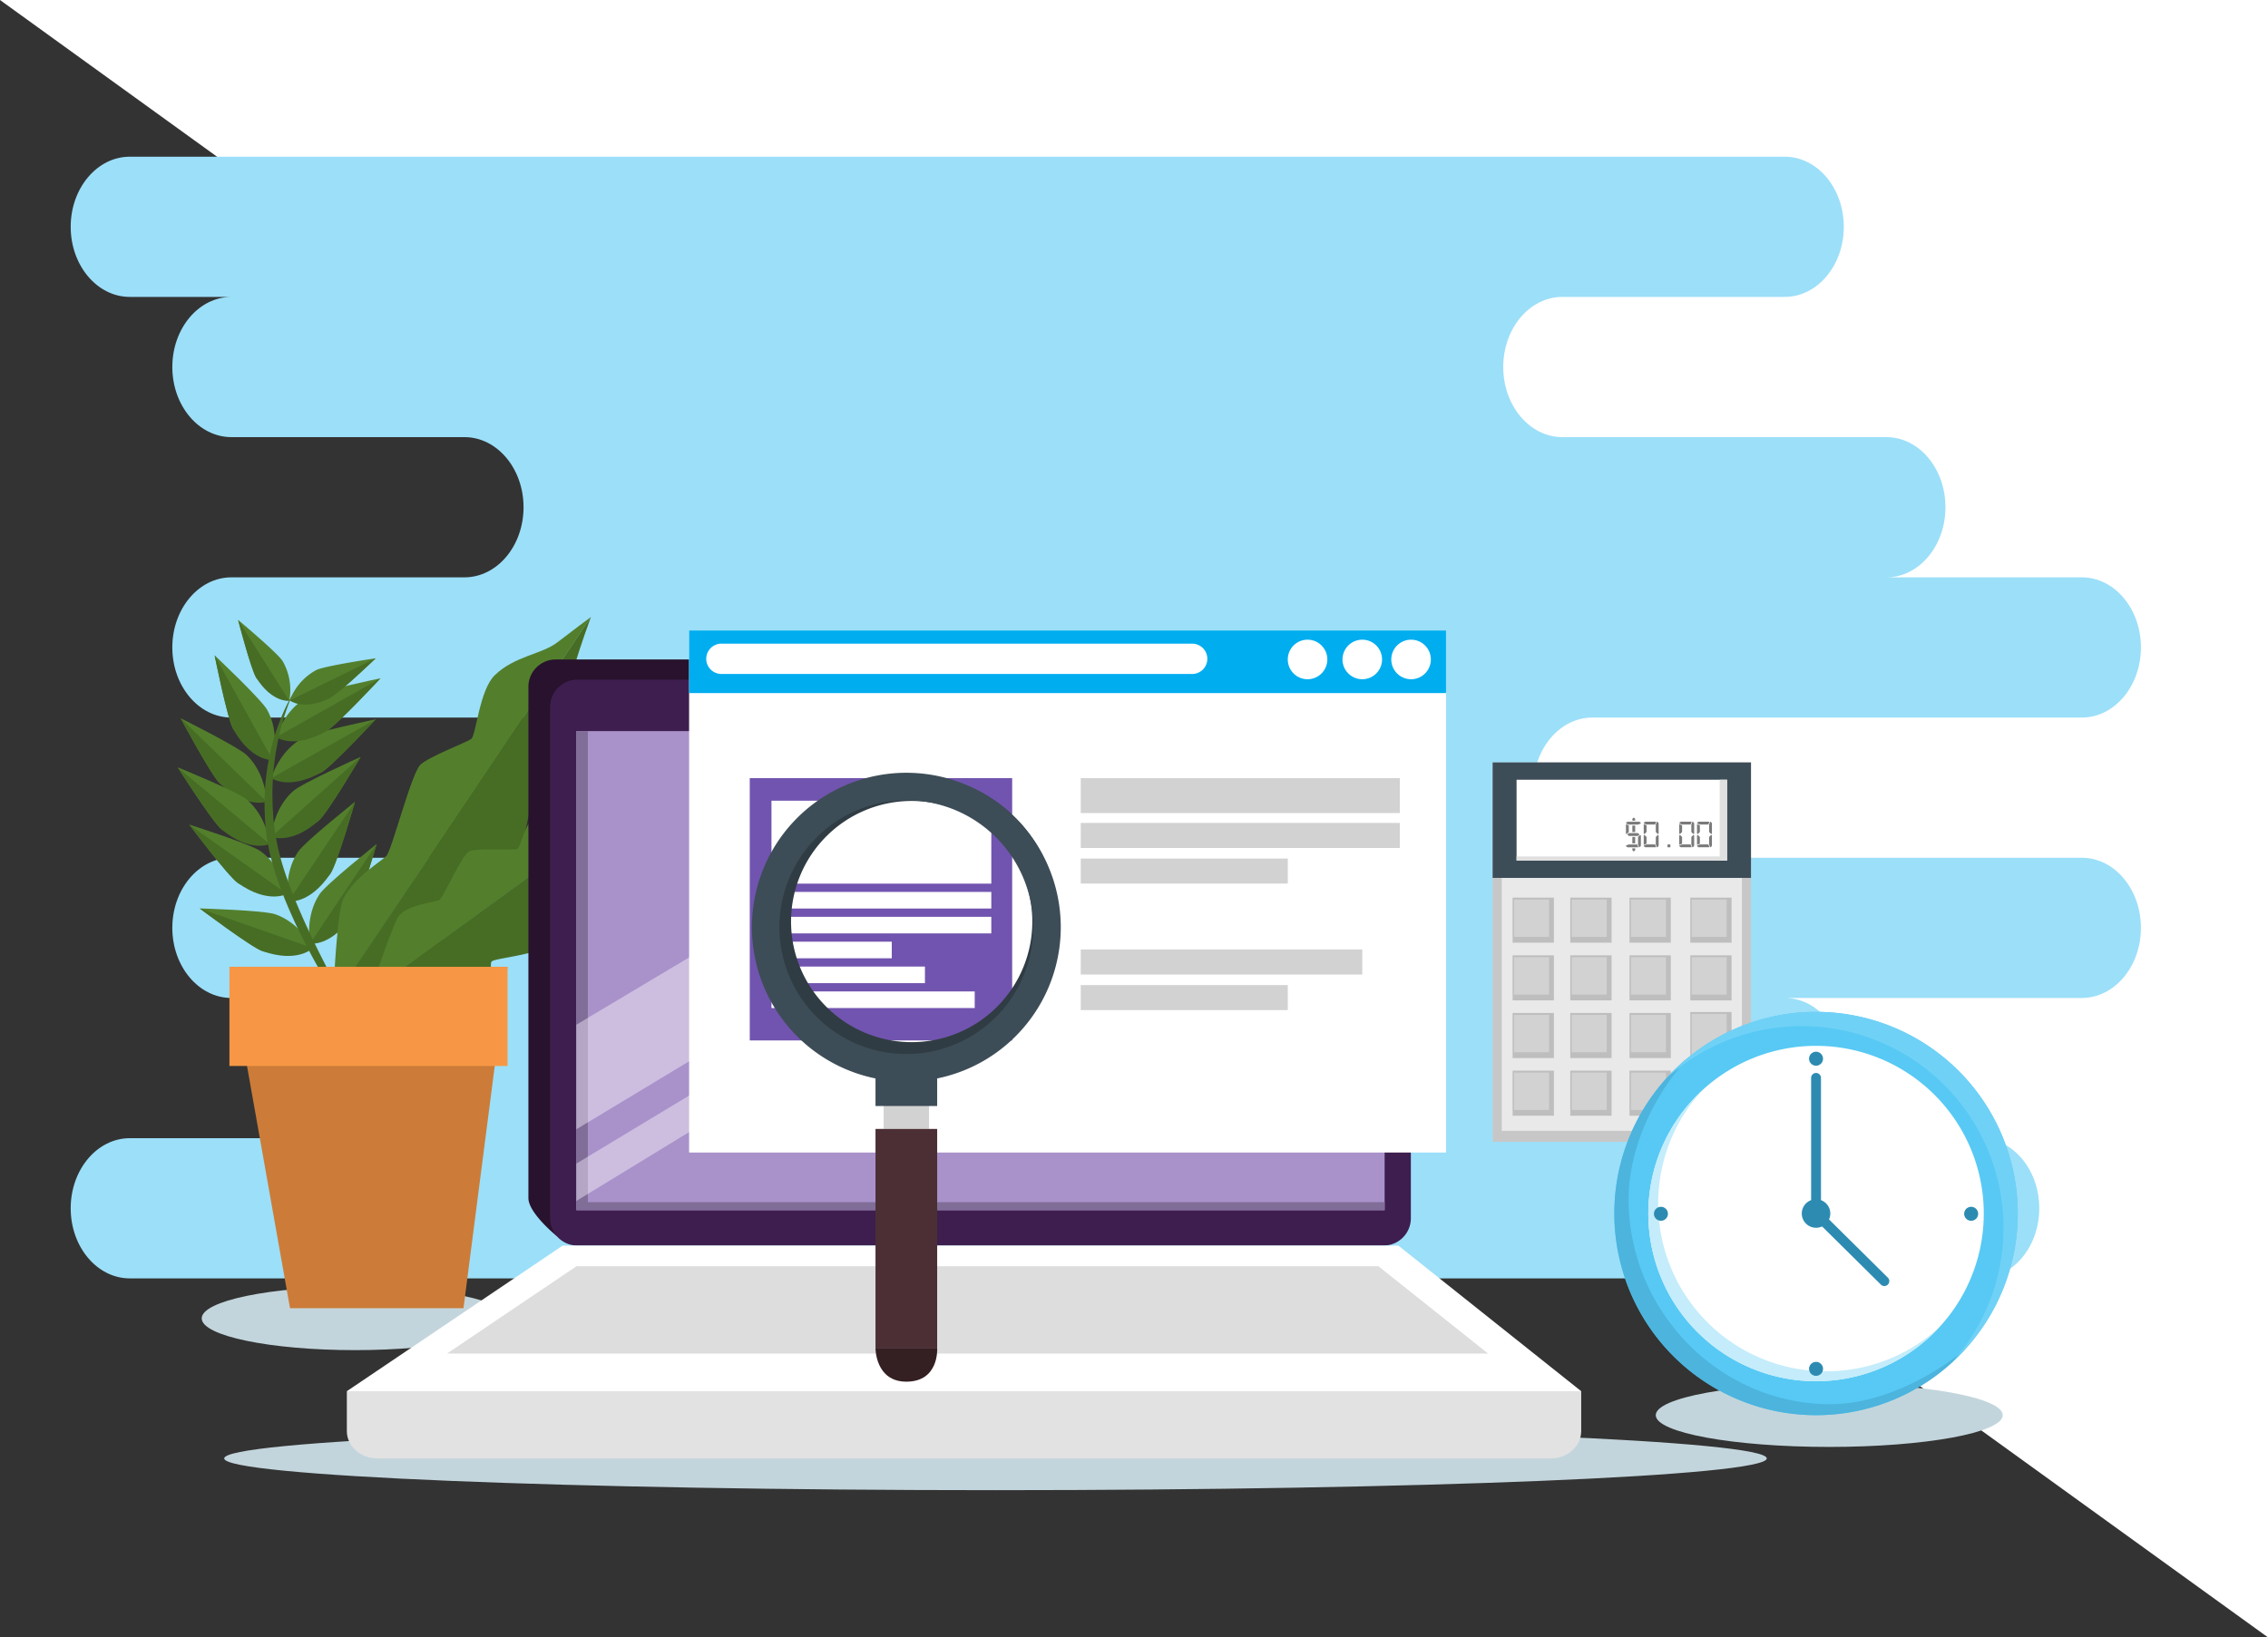 <svg xmlns="http://www.w3.org/2000/svg" width="546.806" height="394.888" viewBox="0 0 546.806 394.888">
  <rect x="0" y="0" width="546.806" height="394.888" fill="#333333" stroke="none"/>
  <g id="g10" transform="translate(-0.002 394.888)">
    <g id="g12">
      <path id="path14" d="M546.808,0V-394.888H0Z" fill="#fff"/>
      <path id="path16" d="M501.916-188.022H383.924c-7.869,0-14.252-7.569-14.252-16.907s6.383-16.908,14.252-16.908H501.916c7.871,0,14.253-7.569,14.253-16.907s-6.383-16.908-14.253-16.908H454.79c7.872,0,14.253-7.569,14.253-16.907s-6.381-16.908-14.253-16.908H376.68c-7.873,0-14.253-7.568-14.253-16.907s6.38-16.908,14.253-16.908h53.6c7.872,0,14.252-7.568,14.252-16.907s-6.38-16.907-14.252-16.907H31.3c-7.871,0-14.254,7.571-14.254,16.907s6.383,16.907,14.254,16.907H55.8c-7.871,0-14.252,7.572-14.252,16.908s6.382,16.907,14.252,16.907h56.173c7.872,0,14.252,7.572,14.252,16.908s-6.38,16.907-14.252,16.907H55.8c-7.871,0-14.252,7.571-14.252,16.908s6.382,16.907,14.252,16.907H170.41c7.872,0,14.253,7.571,14.253,16.908s-6.381,16.907-14.253,16.907H55.8c-7.871,0-14.252,7.571-14.252,16.908s6.382,16.907,14.252,16.907H87.469c7.873,0,14.254,7.569,14.254,16.907s-6.381,16.908-14.254,16.908H31.3c-7.871,0-14.254,7.57-14.254,16.907S23.426-86.58,31.3-86.58H477.408c7.871,0,14.252-7.568,14.252-16.906s-6.381-16.907-14.252-16.907H430.282c7.872,0,14.252-7.569,14.252-16.908s-6.38-16.907-14.252-16.907h71.634c7.871,0,14.253-7.569,14.253-16.907s-6.383-16.908-14.253-16.908" fill="#9cdff9"/>
      <path id="path18" d="M122.542-76.937c0,4.23-16.544,7.659-36.952,7.659s-36.956-3.429-36.956-7.659S65.18-84.6,85.59-84.6s36.952,3.429,36.952,7.658" fill="#c3d5dc"/>
      <path id="path20" d="M482.855-53.592c0,4.23-18.725,7.657-41.825,7.657S399.2-49.362,399.2-53.592s18.728-7.658,41.825-7.658,41.825,3.428,41.825,7.658" fill="#c3d5dc"/>
      <path id="path22" d="M425.967-43.164c0,4.229-83.261,7.659-185.958,7.659S54.051-38.935,54.051-43.164s83.257-7.659,185.958-7.659,185.958,3.43,185.958,7.659" fill="#c3d5dc"/>
      <path id="path24" d="M90.583-221.406S80.048-210.064,77.5-208.63s-12.08,1.4-12.08,1.4,1.789-6.412,7.456-9.605c2.546-1.436,17.7-4.573,17.7-4.573" fill="#537f2c"/>
      <path id="path26" d="M90.583-221.406S80.048-210.064,77.5-208.63c-7.9,4.456-12.08,1.4-12.08,1.4l25.16-14.179" fill="#476d25"/>
      <path id="path28" d="M86.949-212.338S79.1-199,76.92-197.05s-11.5,3.964-11.5,3.964.372-6.645,5.221-10.983c2.173-1.948,16.3-8.269,16.3-8.269" fill="#537f2c"/>
      <path id="path30" d="M86.949-212.338S79.1-199,76.92-197.05c-6.76,6.049-11.5,3.964-11.5,3.964l21.525-19.252" fill="#476d25"/>
      <path id="path32" d="M85.59-201.509s-4.289,14.872-5.915,17.3-10.15,6.7-10.15,6.7-1.292-6.532,2.325-11.935c1.623-2.425,13.74-12.064,13.74-12.064" fill="#537f2c"/>
      <path id="path34" d="M85.59-201.509s-4.289,14.872-5.915,17.3c-5.046,7.541-10.15,6.7-10.15,6.7l16.065-24" fill="#476d25"/>
      <path id="path36" d="M90.806-191.332s-4.289,14.873-5.913,17.3-10.154,6.7-10.154,6.7-1.291-6.532,2.328-11.936c1.622-2.425,13.738-12.063,13.738-12.063" fill="#537f2c"/>
      <path id="path38" d="M90.806-191.332s-4.289,14.873-5.913,17.3c-5.047,7.539-10.154,6.7-10.154,6.7l16.067-24" fill="#476d25"/>
      <path id="path40" d="M91.734-231.3S81.2-219.958,78.654-218.525s-12.078,1.4-12.078,1.4,1.789-6.412,7.452-9.6c2.549-1.437,17.706-4.576,17.706-4.576" fill="#537f2c"/>
      <path id="path42" d="M91.734-231.3S81.2-219.958,78.654-218.525c-7.9,4.456-12.078,1.4-12.078,1.4L91.734-231.3" fill="#476d25"/>
      <path id="path44" d="M90.583-236.125s-8.927,8.561-11.027,9.591-9.7.561-9.7.561a14,14,0,0,1,6.394-7.321c2.1-1.029,14.337-2.831,14.337-2.831" fill="#537f2c"/>
      <path id="path46" d="M90.583-236.125s-8.927,8.561-11.027,9.591c-6.514,3.188-9.7.561-9.7.561l20.731-10.152" fill="#476d25"/>
      <path id="path48" d="M43.556-221.669s7.309,13.645,9.4,15.68,11.328,4.427,11.328,4.427-.1-6.66-4.768-11.185c-2.1-2.033-15.964-8.921-15.964-8.921" fill="#537f2c"/>
      <path id="path50" d="M43.556-221.669s7.309,13.645,9.4,15.68c6.512,6.317,11.328,4.427,11.328,4.427L43.556-221.669" fill="#476d25"/>
      <path id="path52" d="M42.835-209.841s8.307,13.063,10.551,14.936,11.628,3.563,11.628,3.563-.6-6.629-5.6-10.795c-2.245-1.871-16.583-7.7-16.583-7.7" fill="#537f2c"/>
      <path id="path54" d="M42.835-209.841s8.307,13.063,10.551,14.936c6.963,5.812,11.628,3.563,11.628,3.563l-22.179-18.5" fill="#476d25"/>
      <path id="path56" d="M45.626-196.024s9.308,12.372,11.689,14.063,11.872,2.64,11.872,2.64-1.121-6.565-6.429-10.323c-2.38-1.688-17.133-6.38-17.133-6.38" fill="#537f2c"/>
      <path id="path58" d="M45.626-196.024s9.308,12.372,11.689,14.063c7.4,5.247,11.872,2.64,11.872,2.64l-23.561-16.7" fill="#476d25"/>
      <path id="path60" d="M48.153-175.8s12.354,9.32,15.114,10.293,12.139-.739,12.139-.739-2.887-6-9.026-8.148c-2.754-.968-18.228-1.407-18.228-1.407" fill="#537f2c"/>
      <path id="path62" d="M48.153-175.8s12.354,9.32,15.114,10.293c8.561,3,12.139-.739,12.139-.739L48.153-175.8" fill="#476d25"/>
      <path id="path64" d="M51.748-236.842s3.034,15.181,4.452,17.736,9.553,7.52,9.553,7.52,1.833-6.4-1.32-12.088c-1.418-2.553-12.685-13.168-12.685-13.168" fill="#537f2c"/>
      <path id="path66" d="M51.748-236.842s3.034,15.181,4.452,17.736c4.4,7.933,9.553,7.52,9.553,7.52L51.748-236.842" fill="#476d25"/>
      <path id="path68" d="M57.406-245.387s3.121,11.968,4.371,13.945,7.971,5.561,7.971,5.561a13.992,13.992,0,0,0-1.609-9.584c-1.249-1.979-10.733-9.923-10.733-9.923" fill="#537f2c"/>
      <path id="path70" d="M57.406-245.387s3.121,11.968,4.371,13.945c3.881,6.131,7.971,5.561,7.971,5.561L57.406-245.387" fill="#476d25"/>
      <path id="path72" d="M90.165-140.889s-.9-1.151-2.378-3.233c-1.458-2.093-3.559-5.081-5.894-8.791-1.177-1.847-2.41-3.876-3.681-6.044-1.248-2.18-2.581-4.473-3.833-6.916-.654-1.207-1.279-2.456-1.9-3.725s-1.272-2.547-1.842-3.875c-1.2-2.627-2.32-5.349-3.339-8.116a68.3,68.3,0,0,1-2.458-8.484q-.2-1.082-.406-2.157c-.06-.372-.136-.687-.182-1.1l-.1-1.052c-.144-1.395-.287-2.773-.312-4.189a54.476,54.476,0,0,1,.223-8c.117-1.264.3-2.485.469-3.667.237-1.171.409-2.309.679-3.381a49.41,49.41,0,0,1,1.67-5.783c.589-1.691,1.193-3.129,1.716-4.3a28.984,28.984,0,0,1,1.883-3.552,39.941,39.941,0,0,0-1.47,3.717c-.415,1.2-.884,2.668-1.315,4.379s-.843,3.656-1.2,5.787a66.62,66.62,0,0,0-.736,6.925c-.029,1.235-.126,2.5-.068,3.795q.015.97.029,1.96c.024.657.083,1.313.122,1.977.053,1.317.236,2.7.419,4.093l.133,1.049c.039.284.133.661.2.988.133.679.268,1.363.4,2.047a67.551,67.551,0,0,0,2.451,8.179c.971,2.708,2.041,5.391,3.2,7.988.556,1.309,1.154,2.591,1.742,3.857s1.163,2.521,1.775,3.735c1.192,2.441,2.391,4.783,3.534,7,1.177,2.2,2.292,4.283,3.32,6.2,2.1,3.821,3.848,7.017,5.141,9.213,1.276,2.211,2.005,3.472,2.005,3.472" fill="#476d25"/>
      <path id="path74" d="M80.658-160.742s.8-14.98,2.174-17.536c2.867-5.34,8.984-8.756,10.33-10.193s6.035-20.023,8.224-22.023,11.079-5.325,12.237-6.2,1.963-11.745,5.636-15.328c4.814-4.691,11.339-5.032,15.126-7.961,3.881-3,8.1-6.112,8.1-6.112L83.527-158.318l-2.869-2.424" fill="#537f2c"/>
      <path id="path76" d="M85.9-149.79s11.456-4.72,13.7-6.593c9.243-7.752,6.523-13.8,7.343-15.585s13.662-8.6,17.386-16.063c3.009-6.041,3.832-15.156,4.285-16.516,1.449-4.343,6.207-6.625,8.121-11.351,2.5-6.192.525-13.713,1.777-18.3,1.288-4.687,3.972-11.9,3.972-11.9l-62.65,93.029,6.07,3.272" fill="#476d25"/>
      <path id="path78" d="M90.068-158.02s4.975-14.917,6.235-16.175c2.633-2.624,8.262-3.043,9.5-3.581s5.527-11.233,7.539-11.891,10.2-.2,11.266-.419,1.789-7.061,5.167-8.305c4.428-1.629,10.437.067,13.924-.72,3.571-.805,7.453-1.584,7.453-1.584L96.974-161.017l-6.906,3" fill="#537f2c"/>
      <path id="path80" d="M99.178-154.777s10.549.305,12.605-.251c8.505-2.315,5.991-7.048,6.746-7.967s12.57-1.563,15.988-5.319c2.764-3.039,3.505-8.719,3.923-9.471,1.325-2.395,5.705-2.479,7.464-4.985,2.289-3.288.456-8.757,1.609-11.368a65.122,65.122,0,0,1,3.637-6.557L93.58-158.689l5.6,3.912" fill="#476d25"/>
      <path id="path82" d="M111.745-79.389H69.923L55.315-161.708h67.054L111.745-79.389" fill="#cc7c38"/>
      <path id="path84" d="M122.368-137.808H55.315v-23.9h67.054v23.9" fill="#f79745"/>
      <path id="path86" d="M422.159-119.508H359.875v-91.505h62.284v91.505" fill="#c8c7c7"/>
      <path id="path88" d="M419.963-122.16h-57.89v-86.2h57.89v86.2" fill="#e9e9e9"/>
      <path id="path90" d="M422.159-183.164H359.875v-27.849h62.284v27.849" fill="#3d4d57"/>
      <path id="path92" d="M416.391-187.34H365.643v-19.5h50.748v19.5" fill="#fff"/>
      <path id="path94" d="M414.623-206.837v18.5h-48.98v.995h50.748v-19.5h-1.768" fill="#e0e0e0"/>
      <path id="path96" d="M374.644-167.538H364.69v-10.873h9.955v10.873" fill="#bfbebe"/>
      <path id="path98" d="M373.476-168.941h-8.449v-9h8.449v9" fill="#d3d2d2"/>
      <path id="path100" d="M388.547-167.538h-9.956v-10.873h9.956v10.873" fill="#bfbebe"/>
      <path id="path102" d="M387.379-168.941H378.93v-9h8.449v9" fill="#d3d2d2"/>
      <path id="path104" d="M402.826-167.538H392.87v-10.873h9.956v10.873" fill="#bfbebe"/>
      <path id="path106" d="M401.656-168.941h-8.448v-9h8.448v9" fill="#d3d2d2"/>
      <path id="path108" d="M417.476-167.538h-9.952v-10.873h9.952v10.873" fill="#bfbebe"/>
      <path id="path110" d="M416.307-168.941h-8.448v-9h8.448v9" fill="#d3d2d2"/>
      <path id="path112" d="M374.644-153.628H364.69V-164.5h9.955v10.872" fill="#bfbebe"/>
      <path id="path114" d="M373.476-155.032h-8.449v-9h8.449v9" fill="#d3d2d2"/>
      <path id="path116" d="M388.547-153.628h-9.956V-164.5h9.956v10.872" fill="#bfbebe"/>
      <path id="path118" d="M387.379-155.032H378.93v-9h8.449v9" fill="#d3d2d2"/>
      <path id="path120" d="M402.826-153.628H392.87V-164.5h9.956v10.872" fill="#bfbebe"/>
      <path id="path122" d="M401.656-155.032h-8.448v-9h8.448v9" fill="#d3d2d2"/>
      <path id="path124" d="M417.476-153.628h-9.952V-164.5h9.952v10.872" fill="#bfbebe"/>
      <path id="path126" d="M416.307-155.032h-8.448v-9h8.448v9" fill="#d3d2d2"/>
      <path id="path128" d="M374.644-139.717H364.69V-150.59h9.955v10.873" fill="#bfbebe"/>
      <path id="path130" d="M373.476-141.12h-8.449v-9h8.449v9" fill="#d3d2d2"/>
      <path id="path132" d="M388.547-139.717h-9.956V-150.59h9.956v10.873" fill="#bfbebe"/>
      <path id="path134" d="M387.379-141.12H378.93v-9h8.449v9" fill="#d3d2d2"/>
      <path id="path136" d="M402.826-139.717H392.87V-150.59h9.956v10.873" fill="#bfbebe"/>
      <path id="path138" d="M401.656-141.12h-8.448v-9h8.448v9" fill="#d3d2d2"/>
      <path id="path140" d="M374.644-125.808H364.69V-136.68h9.955v10.872" fill="#bfbebe"/>
      <path id="path142" d="M373.476-127.21h-8.449v-9h8.449v9" fill="#d3d2d2"/>
      <path id="path144" d="M388.547-125.808h-9.956V-136.68h9.956v10.872" fill="#bfbebe"/>
      <path id="path146" d="M387.379-127.21H378.93v-9h8.449v9" fill="#d3d2d2"/>
      <path id="path148" d="M402.826-125.808H392.87V-136.68h9.956v10.872" fill="#bfbebe"/>
      <path id="path150" d="M401.656-127.21h-8.448v-9h8.448v9" fill="#d3d2d2"/>
      <path id="path152" d="M417.476-125.808h-9.952v-25.016h9.952v25.016" fill="#bfbebe"/>
      <path id="path154" d="M416.307-127.21h-8.448v-23.146h8.448v23.146" fill="#d3d2d2"/>
      <path id="path156" d="M395.439-193.549l.172.172v2.4a.551.551,0,0,1-.428.428l-.257-.685v-1.8Zm-1.2,3.256v.428l-.344.343-.341-.343v-.428Zm-.685-1.2v-1.541h.685v1.541Zm0-2.741v-1.541h.685v1.541Zm0-2.74v-.429l.341-.343.344.343v.429Zm1.369,3,.343.343-.343.343H392.7l-.343-.343.343-.343Zm-2.219-2.056-.684-.256a.549.549,0,0,1,.427-.429h2.733a.551.551,0,0,1,.428.429l-.685.256Zm2.305,5.483h-2.571a.549.549,0,0,1-.428-.428l.685-.257h2.055Zm-2.313-5.311v1.627l-.515.515-.171-.171v-2.228l.685.257" fill="#7b7979"/>
      <path id="path158" d="M399.723-193.549l.172.172v2.4a.553.553,0,0,1-.429.428l-.256-.685v-1.8Zm-.513-.685v-1.8l.256-.685a.553.553,0,0,1,.429.429v2.4l-.172.171Zm-.172-1.8h-2.047l-.687-.256a.551.551,0,0,1,.429-.429h2.561Zm.257,5.483h-2.569a.551.551,0,0,1-.429-.428l.685-.257h2.056Zm-3-.6v-2.227l.172-.172.513.515v1.627Zm.685-4.711v1.627l-.513.515-.172-.171v-2.228l.685.257" fill="#7b7979"/>
      <path id="path160" d="M402.722-190.55h-.687v-.685h.687v.685" fill="#7b7979"/>
      <path id="path162" d="M408.29-193.549l.171.172v2.4a.549.549,0,0,1-.428.428l-.257-.685v-1.8Zm-.515-.685v-1.8l.257-.685a.549.549,0,0,1,.428.429v2.4l-.171.171Zm-.171-1.8h-2.048l-.685-.256a.553.553,0,0,1,.429-.429h2.56Zm.256,5.483h-2.569a.551.551,0,0,1-.428-.428l.685-.257H407.6Zm-3-.6v-2.227l.171-.172.515.515v1.627Zm.685-4.711v1.627l-.515.515-.171-.171v-2.228l.685.257" fill="#7b7979"/>
      <path id="path164" d="M412.572-193.549l.172.172v2.4a.553.553,0,0,1-.429.428l-.256-.685v-1.8Zm-.513-.685v-1.8l.256-.685a.553.553,0,0,1,.429.429v2.4l-.172.171Zm-.172-1.8H409.84l-.685-.256a.551.551,0,0,1,.428-.429h2.561Zm.257,5.483h-2.569a.551.551,0,0,1-.429-.428l.687-.257h2.055Zm-3-.6v-2.227l.171-.172.516.515v1.627Zm.687-4.711v1.627l-.516.515-.171-.171v-2.228l.687.257" fill="#7b7979"/>
      <path id="path166" d="M486.473-102.225a48.63,48.63,0,0,1-48.629,48.632,48.63,48.63,0,0,1-48.633-48.632,48.631,48.631,0,0,1,48.633-48.632,48.631,48.631,0,0,1,48.629,48.632" fill="#57c9f4"/>
      <path id="path168" d="M441.28-56.24c-26.861,0-48.631-22.562-48.631-49.421,0-12.665,6.428-25.516,14.361-34.17a48.528,48.528,0,0,0-17.8,37.606,48.63,48.63,0,0,0,48.633,48.632A48.5,48.5,0,0,0,473.7-69.376c-8.392,6.89-20.715,13.136-32.417,13.136" fill="#4cb4dd"/>
      <path id="path170" d="M437.844-150.857a48.5,48.5,0,0,0-36.065,16.009,48.457,48.457,0,0,1,32.629-12.572,48.631,48.631,0,0,1,48.631,48.63,48.446,48.446,0,0,1-12.568,32.623,48.5,48.5,0,0,0,16-36.059,48.631,48.631,0,0,0-48.629-48.632" fill="#70d1f6"/>
      <path id="path172" d="M478.281-102.225a40.438,40.438,0,0,1-40.437,40.439,40.438,40.438,0,0,1-40.439-40.439,40.438,40.438,0,0,1,40.439-40.438,40.438,40.438,0,0,1,40.437,40.438" fill="#fff"/>
      <path id="path174" d="M440.222-64.165A40.439,40.439,0,0,1,399.783-104.6a40.286,40.286,0,0,1,10.684-27.377,40.322,40.322,0,0,0-13.061,29.756,40.438,40.438,0,0,0,40.439,40.439A40.327,40.327,0,0,0,467.6-74.848a40.3,40.3,0,0,1-27.377,10.683" fill="#c4ecfb"/>
      <path id="path176" d="M441.28-102.225a3.438,3.438,0,0,1-3.436,3.436,3.438,3.438,0,0,1-3.439-3.436,3.437,3.437,0,0,1,3.439-3.436,3.437,3.437,0,0,1,3.436,3.436" fill="#2d8bb2"/>
      <path id="path178" d="M439.527-139.558a1.683,1.683,0,0,1-1.683,1.683,1.683,1.683,0,0,1-1.684-1.683,1.683,1.683,0,0,1,1.684-1.684,1.684,1.684,0,0,1,1.683,1.684" fill="#2d8bb2"/>
      <path id="path180" d="M439.527-64.762a1.683,1.683,0,0,1-1.683,1.682,1.683,1.683,0,0,1-1.684-1.682,1.684,1.684,0,0,1,1.684-1.684,1.684,1.684,0,0,1,1.683,1.684" fill="#2d8bb2"/>
      <path id="path182" d="M475.241-100.477a1.685,1.685,0,0,1-1.685-1.684,1.684,1.684,0,0,1,1.685-1.683,1.683,1.683,0,0,1,1.684,1.683,1.684,1.684,0,0,1-1.684,1.684" fill="#2d8bb2"/>
      <path id="path184" d="M400.446-100.477a1.686,1.686,0,0,1-1.687-1.684,1.685,1.685,0,0,1,1.687-1.683,1.685,1.685,0,0,1,1.685,1.683,1.686,1.686,0,0,1-1.685,1.684" fill="#2d8bb2"/>
      <path id="path186" d="M439.032-102.225v-32.708a1.189,1.189,0,0,0-1.188-1.189,1.19,1.19,0,0,0-1.189,1.189v32.708a1.189,1.189,0,0,0,1.189,1.189,1.189,1.189,0,0,0,1.188-1.189" fill="#2d8bb2"/>
      <path id="path188" d="M437.007-101.38l16.468,16.3a1.188,1.188,0,0,0,1.681-.008,1.188,1.188,0,0,0-.009-1.682l-16.467-16.3a1.187,1.187,0,0,0-1.681.009,1.188,1.188,0,0,0,.008,1.681" fill="#2d8bb2"/>
      <path id="path190" d="M334.924-105.949a6.59,6.59,0,0,1-6.589,6.588l-194.089,2.59s-6.849-5.54-6.849-9.178V-229.255a6.587,6.587,0,0,1,6.584-6.588H328.335c3.639,0,9.605,6.532,9.605,6.532l-3.016,123.362" fill="#28122d"/>
      <path id="path192" d="M340.154-101.086a6.583,6.583,0,0,1-6.583,6.586H139.214a6.586,6.586,0,0,1-6.584-6.586V-224.391a6.588,6.588,0,0,1,6.584-6.589H333.571a6.585,6.585,0,0,1,6.583,6.589v123.305" fill="#3e1e4f"/>
      <path id="path194" d="M83.625-59.374v9.622c0,3.638,3.3,6.588,7.378,6.588H373.846c4.073,0,7.377-2.951,7.377-6.588v-9.622H83.625" fill="#e2e2e2"/>
      <path id="path196" d="M138.956-103.03H333.831V-218.568H138.956Z" fill="#a992ca"/>
      <path id="path198" d="M141.733-104.971v-113.6h-2.777V-103.03H333.831v-1.94h-192.1" fill="#816e98"/>
      <path id="path200" d="M239.17-223.838a2.776,2.776,0,0,1-2.776,2.776,2.778,2.778,0,0,1-2.779-2.776,2.779,2.779,0,0,1,2.779-2.779,2.776,2.776,0,0,1,2.776,2.779" fill="#a992ca"/>
      <path id="path202" d="M141.733-124.212v-25.2l115.816-69.155h40.528L141.733-124.212" fill="#cdbee0"/>
      <path id="path204" d="M138.956-122.535v-25.22l2.777-1.659v25.2l-2.777,1.677" fill="#b4a6c4"/>
      <path id="path206" d="M141.733-106.954v-8.987L311.855-218.567h12.561L141.733-106.954" fill="#cdbee0"/>
      <path id="path208" d="M138.956-105.257v-9.008l2.777-1.676v8.987l-2.777,1.7" fill="#b4a6c4"/>
      <path id="path210" d="M381.223-59.374H83.625L135.674-94.5H337.12l44.1,35.125" fill="#fff"/>
      <path id="path212" d="M139-89.521,107.769-68.447H358.787L332.323-89.521H139" fill="#deddde"/>
      <path id="path214" d="M348.63-116.942H166.141v-125.9H348.63v125.9" fill="#fff"/>
      <path id="path216" d="M348.63-227.739H166.141v-15.1H348.63v15.1" fill="#00adef"/>
      <path id="path218" d="M320.018-235.846a4.77,4.77,0,0,1-4.769,4.768,4.769,4.769,0,0,1-4.769-4.768,4.77,4.77,0,0,1,4.769-4.769,4.771,4.771,0,0,1,4.769,4.769" fill="#fff"/>
      <path id="path220" d="M333.211-235.846a4.768,4.768,0,0,1-4.769,4.768,4.769,4.769,0,0,1-4.769-4.768,4.77,4.77,0,0,1,4.769-4.769,4.769,4.769,0,0,1,4.769,4.769" fill="#fff"/>
      <path id="path222" d="M344.974-235.846a4.768,4.768,0,0,1-4.769,4.768,4.769,4.769,0,0,1-4.768-4.768,4.77,4.77,0,0,1,4.768-4.769,4.769,4.769,0,0,1,4.769,4.769" fill="#fff"/>
      <path id="path224" d="M291.085-236a3.655,3.655,0,0,1-3.655,3.656h-113.5A3.657,3.657,0,0,1,170.274-236a3.657,3.657,0,0,1,3.657-3.657h113.5A3.656,3.656,0,0,1,291.085-236" fill="#fff"/>
      <path id="path226" d="M244.033-143.966H180.766v-63.267h63.267v63.267" fill="#7154af"/>
      <path id="path228" d="M337.5-198.808H260.566v-8.425H337.5v8.425" fill="#d3d2d2"/>
      <path id="path230" d="M337.5-190.382H260.566v-6.041H337.5v6.041" fill="#d3d2d2"/>
      <path id="path232" d="M310.479-181.8H260.566v-6.04h49.913v6.04" fill="#d3d2d2"/>
      <path id="path234" d="M328.442-159.862H260.566V-165.9h67.876v6.041" fill="#d3d2d2"/>
      <path id="path236" d="M310.479-151.278H260.566v-6.04h49.913v6.04" fill="#d3d2d2"/>
      <path id="path244" d="M223.983-122.623H213.047v-11.06h10.936v11.06" fill="#d3d2d2"/>
      <path id="path250" d="M225.951-128.153H211.082v-11.06h14.869v11.06" fill="#3d4d57"/>
      <rect id="Rectangle_1" data-name="Rectangle 1" width="53" height="20" transform="translate(186.002 -201.782)" fill="#fff"/>
      <rect id="Rectangle_2" data-name="Rectangle 2" width="53" height="4" transform="translate(186.002 -179.782)" fill="#fff"/>
      <rect id="Rectangle_3" data-name="Rectangle 3" width="53" height="4" transform="translate(186.002 -173.782)" fill="#fff"/>
      <rect id="Rectangle_4" data-name="Rectangle 4" width="29" height="4" transform="translate(186.002 -167.782)" fill="#fff"/>
      <rect id="Rectangle_5" data-name="Rectangle 5" width="37" height="4" transform="translate(186.002 -161.782)" fill="#fff"/>
      <rect id="Rectangle_6" data-name="Rectangle 6" width="49" height="4" transform="translate(186.002 -155.782)" fill="#fff"/>
      <path id="path246" d="M219.806-143.554a29.084,29.084,0,0,1-29.084-29.083,29.084,29.084,0,0,1,29.084-29.084,29.084,29.084,0,0,1,29.084,29.084A29.084,29.084,0,0,1,219.806-143.554Zm0-64.473a35.389,35.389,0,0,0-35.391,35.391,35.389,35.389,0,0,0,35.391,35.391A35.389,35.389,0,0,0,255.2-172.637a35.389,35.389,0,0,0-35.391-35.391" fill="#303c43"/>
      <path id="path248" d="M218.517-140.686a30.6,30.6,0,0,1-30.6-30.6,30.6,30.6,0,0,1,30.6-30.6,30.6,30.6,0,0,1,30.6,30.6A30.6,30.6,0,0,1,218.517-140.686Zm0-67.833a37.234,37.234,0,0,0-37.235,37.235,37.233,37.233,0,0,0,37.235,37.233,37.232,37.232,0,0,0,37.233-37.233,37.234,37.234,0,0,0-37.233-37.235" fill="#3d4d57"/>
      <path id="path252" d="M218.517-61.671c-7.435,0-7.435-7.988-7.435-7.988h14.869s.491,7.988-7.435,7.988" fill="#341f23"/>
      <path id="path254" d="M225.951-69.659H211.082v-52.964h14.869v52.964" fill="#4b2f35"/>
    </g>
  </g>
</svg>
